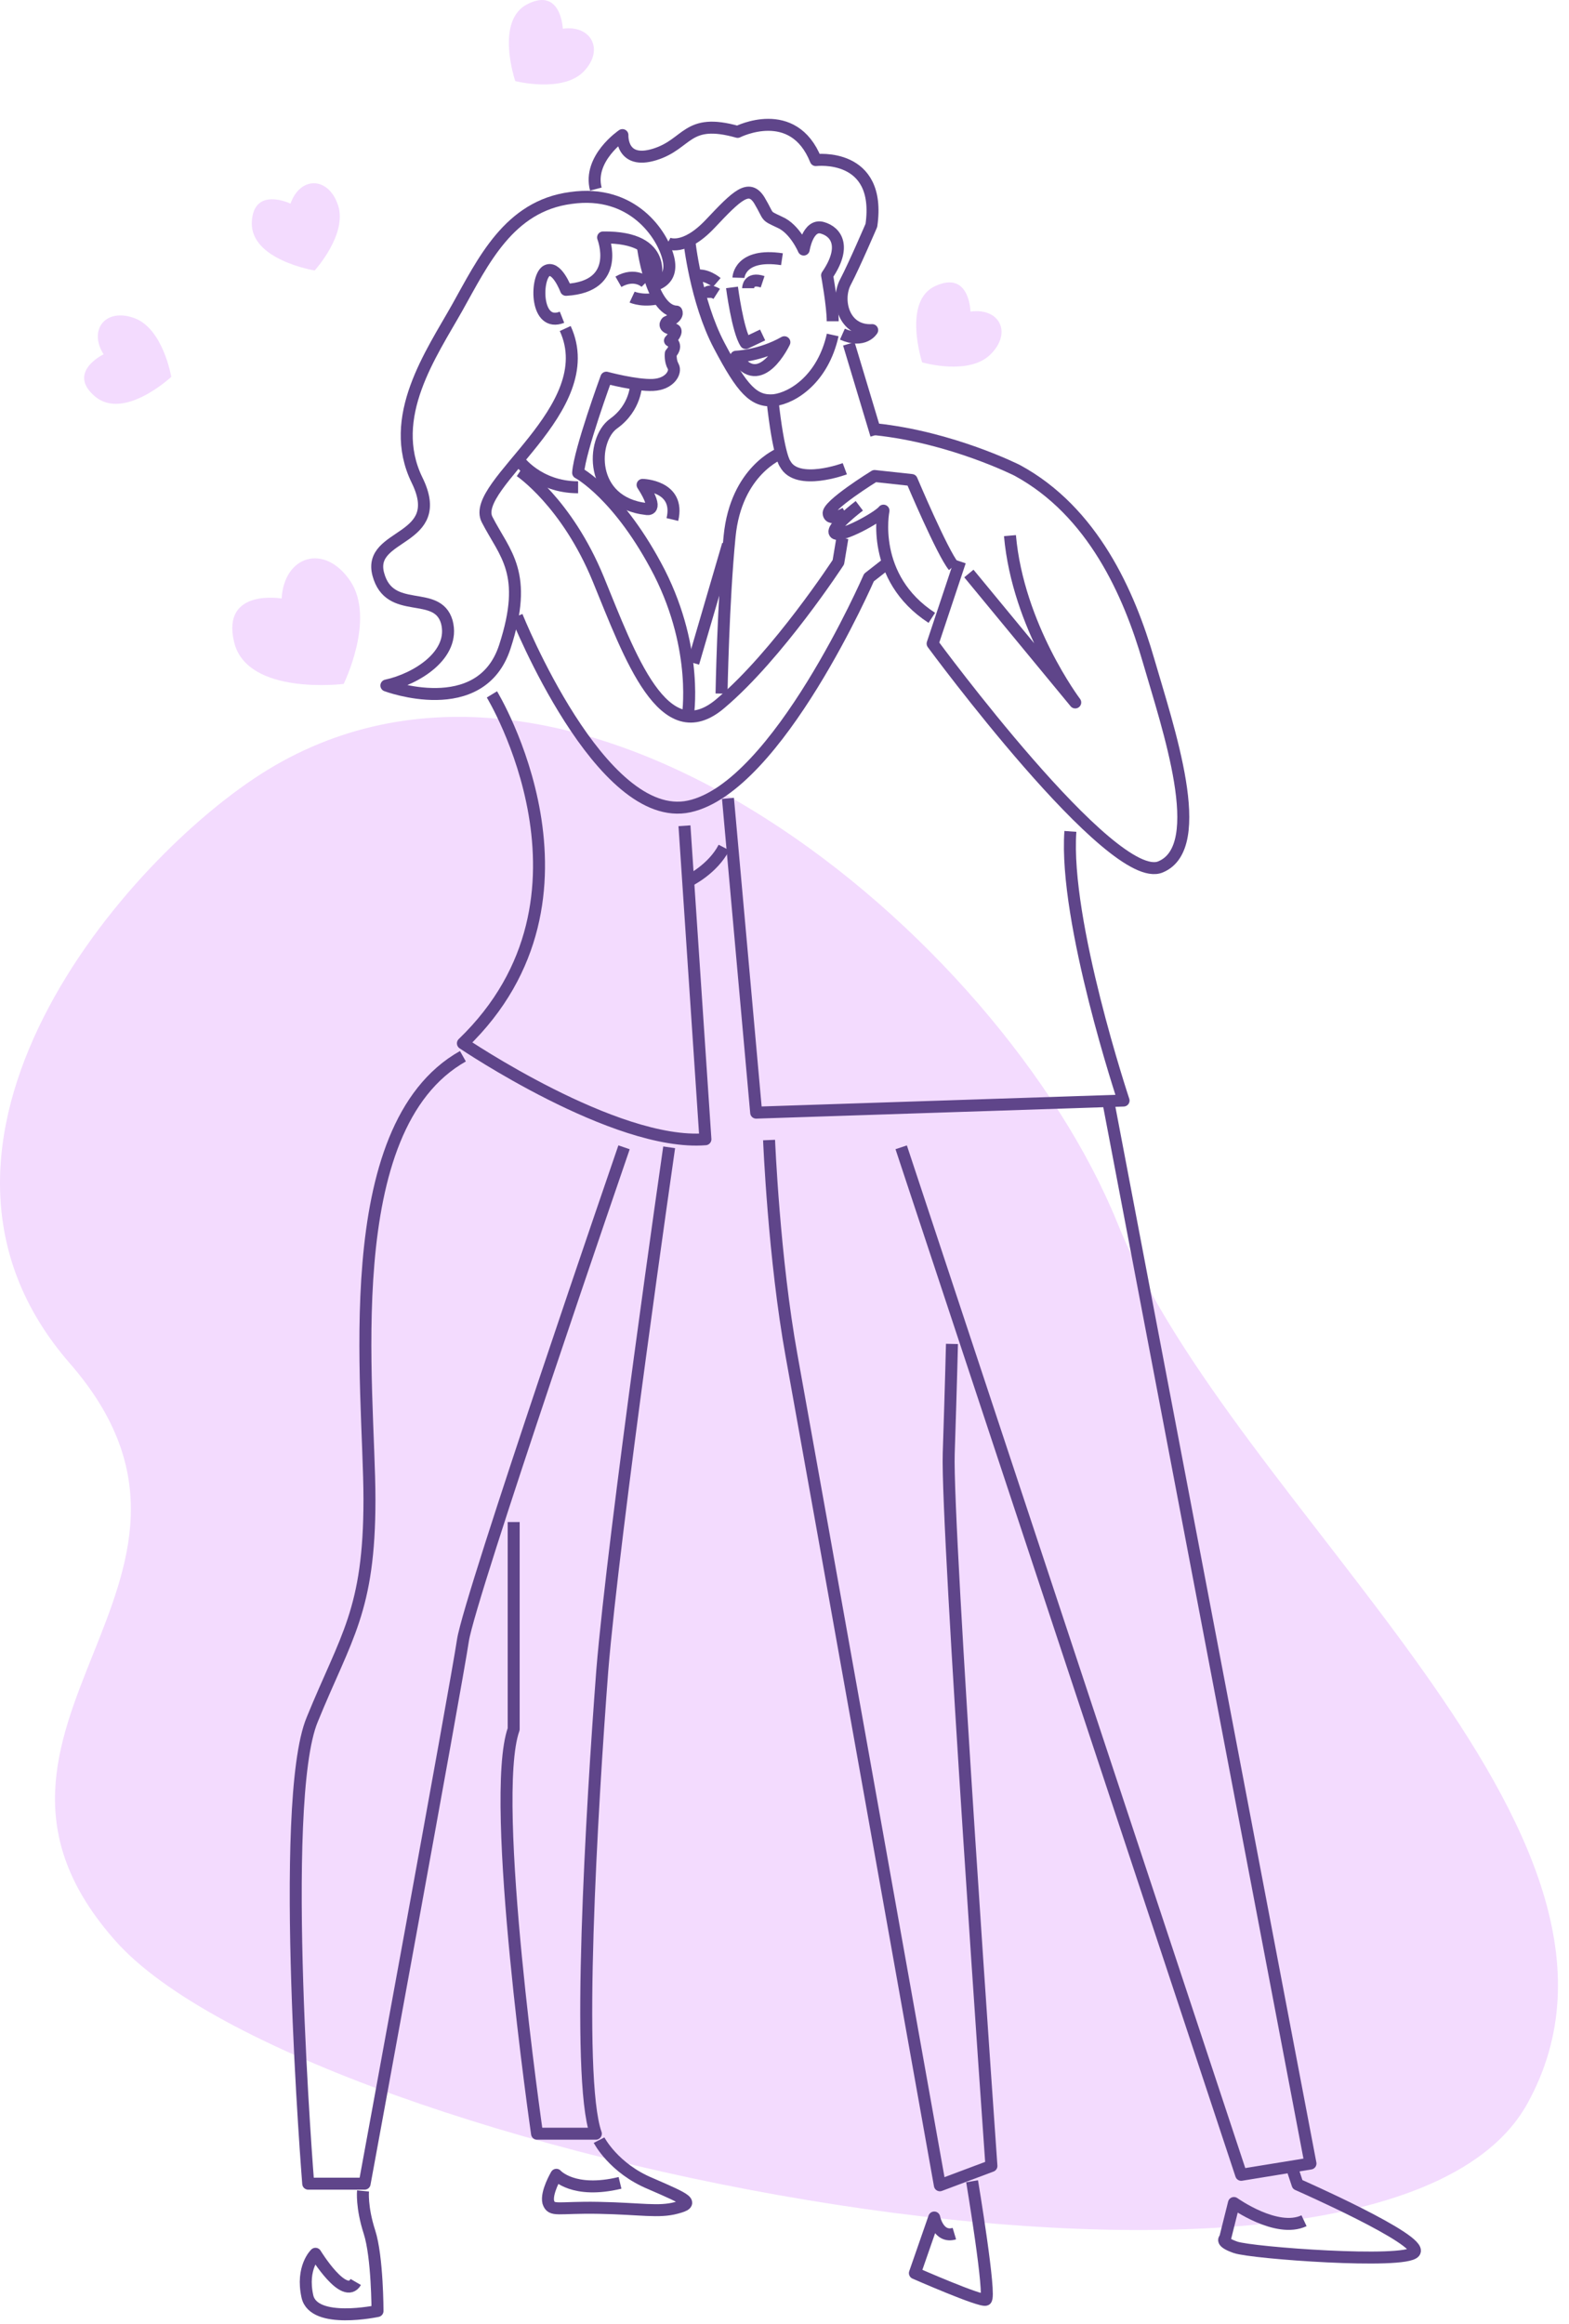 <svg width="131" height="194" fill="none" xmlns="http://www.w3.org/2000/svg"><path d="M22.304 64.284c-11.84 7.265-32.423 31.212-16.48 49.509 15.942 18.297-12.042 30.405 3.834 48.231 15.875 17.893 105.273 36.257 117.852 13.588 12.579-22.669-24.62-49.576-34.239-73.591-9.754-23.947-45.136-53.545-70.967-37.737z" fill="#F3DBFE"/><path d="M57.418 59.845s.941-5.516-2.355-12.041c-3.363-6.525-6.794-8.342-6.794-8.342.135-1.883 2.355-7.937 2.355-7.937s2.488.673 3.901.605c1.413-.067 1.95-1.076 1.682-1.547-.27-.47-.202-1.076-.202-1.076.673-.74-.067-1.076-.067-1.076.807-.875.336-.942.336-.942-1.076-.135-.605-.605-.605-.605 1.076-.471.807-.875.807-.875-2.153-.067-2.825-5.583-2.825-5.583" stroke="#5F458A" stroke-miterlimit="10" stroke-linejoin="round"/><path d="M54.592 23.79s1.682-.27 1.211-2.22c-.47-1.951-2.96-5.786-8.14-5.046-5.179.673-7.331 5.314-9.484 9.149-2.153 3.834-5.92 9.148-3.363 14.395 2.556 5.18-4.171 4.372-3.23 7.87.943 3.498 4.911 1.211 5.718 3.969.74 2.758-2.556 4.776-5.044 5.314 0 0 7.87 2.96 9.888-3.229 2.018-6.188 0-7.735-1.48-10.628-1.48-2.892 9.62-9.216 6.525-15.942M53.92 23.587s-.875-.874-2.287-.067M52.776 24.798s1.01.471 2.556 0" stroke="#5F458A" stroke-miterlimit="10" stroke-linejoin="round"/><path d="M54.66 23.52s1.345-3.767-4.306-3.7c0 0 1.615 4.104-3.094 4.373 0 0-.807-2.153-1.682-1.547-.874.672-.874 4.708 1.346 3.834M53.112 32.063s0 1.95-1.883 3.296c-1.884 1.346-2.085 6.593 2.758 7.13 0 0 1.143.27-.336-2.017 0 0 3.161.067 2.488 2.892" stroke="#5F458A" stroke-miterlimit="10" stroke-linejoin="round"/><path d="M43.426 39.328s3.901 2.623 6.525 9.014c2.623 6.39 5.449 14.462 10.225 10.36 4.776-4.037 9.82-11.773 9.82-11.773l.337-2.018" stroke="#5F458A" stroke-miterlimit="10" stroke-linejoin="round"/><path d="M43.157 51.436s6.996 17.49 14.395 15.875c7.4-1.614 15-19.104 15-19.104l1.548-1.21" stroke="#5F458A" stroke-miterlimit="10" stroke-linejoin="round"/><path d="M41.072 57.961s10.291 16.884-2.422 29.127c0 0 12.713 8.61 20.247 8.005l-1.749-26.167M52.103 95.766S39.188 133.3 38.65 136.933c-.538 3.633-8.207 45.339-8.207 45.339h-4.709s-2.556-31.818.337-38.746c2.825-6.929 4.776-9.082 4.776-18.364 0-9.283-2.826-31.01 7.803-36.998" stroke="#5F458A" stroke-miterlimit="10" stroke-linejoin="round"/><path d="M55.87 95.766s-4.641 32.154-5.583 43.656c-.874 11.503-2.22 33.97-.538 38.679h-4.91s-4.037-27.916-1.951-33.768v-17.288M30.309 182.877s-.135 1.346.538 3.431c.672 2.085.672 6.592.672 6.592s-5.314 1.144-5.852-1.211c-.538-2.421.673-3.565.673-3.565s2.422 3.969 3.363 2.354M50.018 178.639s1.21 2.355 4.305 3.633c3.094 1.345 3.7 1.614 2.153 2.018-1.48.403-2.96.067-6.458 0-3.498-.068-3.969.336-4.238-.471-.202-.807.673-2.287.673-2.287s1.412 1.614 5.314.672" stroke="#5F458A" stroke-miterlimit="10" stroke-linejoin="round"/><path d="M26.273 22.578s2.758-3.027 1.95-5.448c-.807-2.422-3.161-2.422-3.968-.135 0 0-3.095-1.48-3.23 1.547-.134 3.162 5.248 4.036 5.248 4.036zM43.022 6.77s3.969 1.01 5.718-.807c1.749-1.816.605-3.901-1.749-3.565 0 0-.135-3.43-2.892-2.085-2.826 1.345-1.077 6.457-1.077 6.457zM14.299 31.458s-.673-4.036-3.094-4.91c-2.422-.875-3.835 1.008-2.556 3.026 0 0-3.095 1.48-.74 3.498 2.421 2.085 6.39-1.614 6.39-1.614zM76.992 30.247s3.902 1.143 5.718-.673c1.816-1.816.74-3.901-1.681-3.565 0 0-.068-3.43-2.893-2.153-2.825 1.211-1.144 6.39-1.144 6.39zM28.694 57.087s2.69-5.449.538-8.61c-2.152-3.162-5.516-2.086-5.717 1.48 0 0-5.046-.875-3.97 3.632 1.077 4.507 9.15 3.498 9.15 3.498z" fill="#F3DBFE"/><path d="M70.602 42.826s-1.278.74-1.413.067c-.201-.672 3.835-3.161 3.835-3.161l3.094.336s2.556 6.054 3.498 7.198" stroke="#5F458A" stroke-miterlimit="10" stroke-linejoin="round"/><path d="M71.746 42.22s-2.49 1.884-2.018 2.288c.47.403 3.632-1.346 4.036-1.884 0 0-1.144 5.583 4.036 8.947" stroke="#5F458A" stroke-miterlimit="10" stroke-linejoin="round"/><path d="M80.154 46.862l-2.287 6.861s15 20.382 19.037 18.633c4.036-1.681.605-11.637-1.01-17.22-1.614-5.583-4.64-12.445-10.964-15.875 0 0-5.449-2.758-11.84-3.43" stroke="#5F458A" stroke-miterlimit="10" stroke-linejoin="round"/><path d="M80.894 47.871l8.88 10.763s-4.777-6.323-5.45-13.925M65.153 37.848s-3.7 1.413-4.238 6.929c-.538 5.448-.672 13.117-.672 13.117M60.78 66.639l2.355 26.234 30.674-1.009s-4.977-14.933-4.44-22.467M75.243 95.766l28.387 85.766 5.785-.942-16.884-88.659" stroke="#5F458A" stroke-miterlimit="10" stroke-linejoin="round"/><path d="M107.801 180.725l.538 1.614s10.561 4.642 9.754 5.651c-.807 1.009-13.588.067-14.933-.404-1.346-.471-.875-.74-.875-.74l.74-2.96s3.565 2.556 5.852 1.48M64.212 95.16s.403 9.888 1.883 18.028c1.48 8.139 12.377 69.218 12.377 69.218l4.305-1.614s-3.767-53.276-3.565-59.465c.202-6.188.27-9.148.27-9.148M81.163 182.07s1.615 9.686 1.144 9.888c-.404.202-5.92-2.22-5.92-2.22l1.614-4.641s.337 1.749 1.682 1.345M57.888 55.338l2.893-9.889M57.552 73.5s1.95-.942 2.893-2.758M43.291 38.386s1.615 2.287 4.978 2.287M70.333 27.892c1.816.808 2.489-.336 2.489-.336-2.422.135-3.027-2.556-2.22-4.036.74-1.413 2.153-4.709 2.153-4.709.874-6.121-4.642-5.448-4.642-5.448-1.883-4.71-6.525-2.355-6.525-2.355-4.305-1.21-4.103 1.01-6.928 1.884-2.826.874-2.691-1.615-2.691-1.615s-2.893 1.951-2.22 4.507" stroke="#5F458A" stroke-miterlimit="10" stroke-linejoin="round"/><path d="M55.736 20.291s1.345.74 3.565-1.614c2.22-2.354 3.229-3.364 4.103-1.95.875 1.479.404 1.21 1.682 1.815 1.278.538 2.018 2.287 2.018 2.287s.336-2.152 1.547-1.816c1.211.336 2.018 1.615.404 3.969 0 0 .47 2.556.47 3.834" stroke="#5F458A" stroke-miterlimit="10" stroke-linejoin="round"/><path d="M57.552 20.09s.538 5.044 2.489 8.744c1.95 3.7 2.893 4.709 4.574 4.574 1.615-.202 4.104-1.816 4.91-5.448M61.655 23.184s.068-2.086 3.633-1.547M59.84 23.587s-.943-.807-1.817-.538" stroke="#5F458A" stroke-miterlimit="10" stroke-linejoin="round"/><path d="M61.117 23.991s.471 3.632 1.144 4.641l1.412-.672M62.463 24.058s0-.942 1.21-.538M59.84 24.53s-.943-.606-.943.335M61.454 29.776s2.018-.067 4.036-1.21c0 0-2.018 4.304-4.036 1.21zM70.535 39.126s-3.969 1.48-4.978-.403c0 0-.538-.538-1.076-5.45M70.871 28.7l2.287 7.601" stroke="#5F458A" stroke-miterlimit="10" stroke-linejoin="round"/></svg>